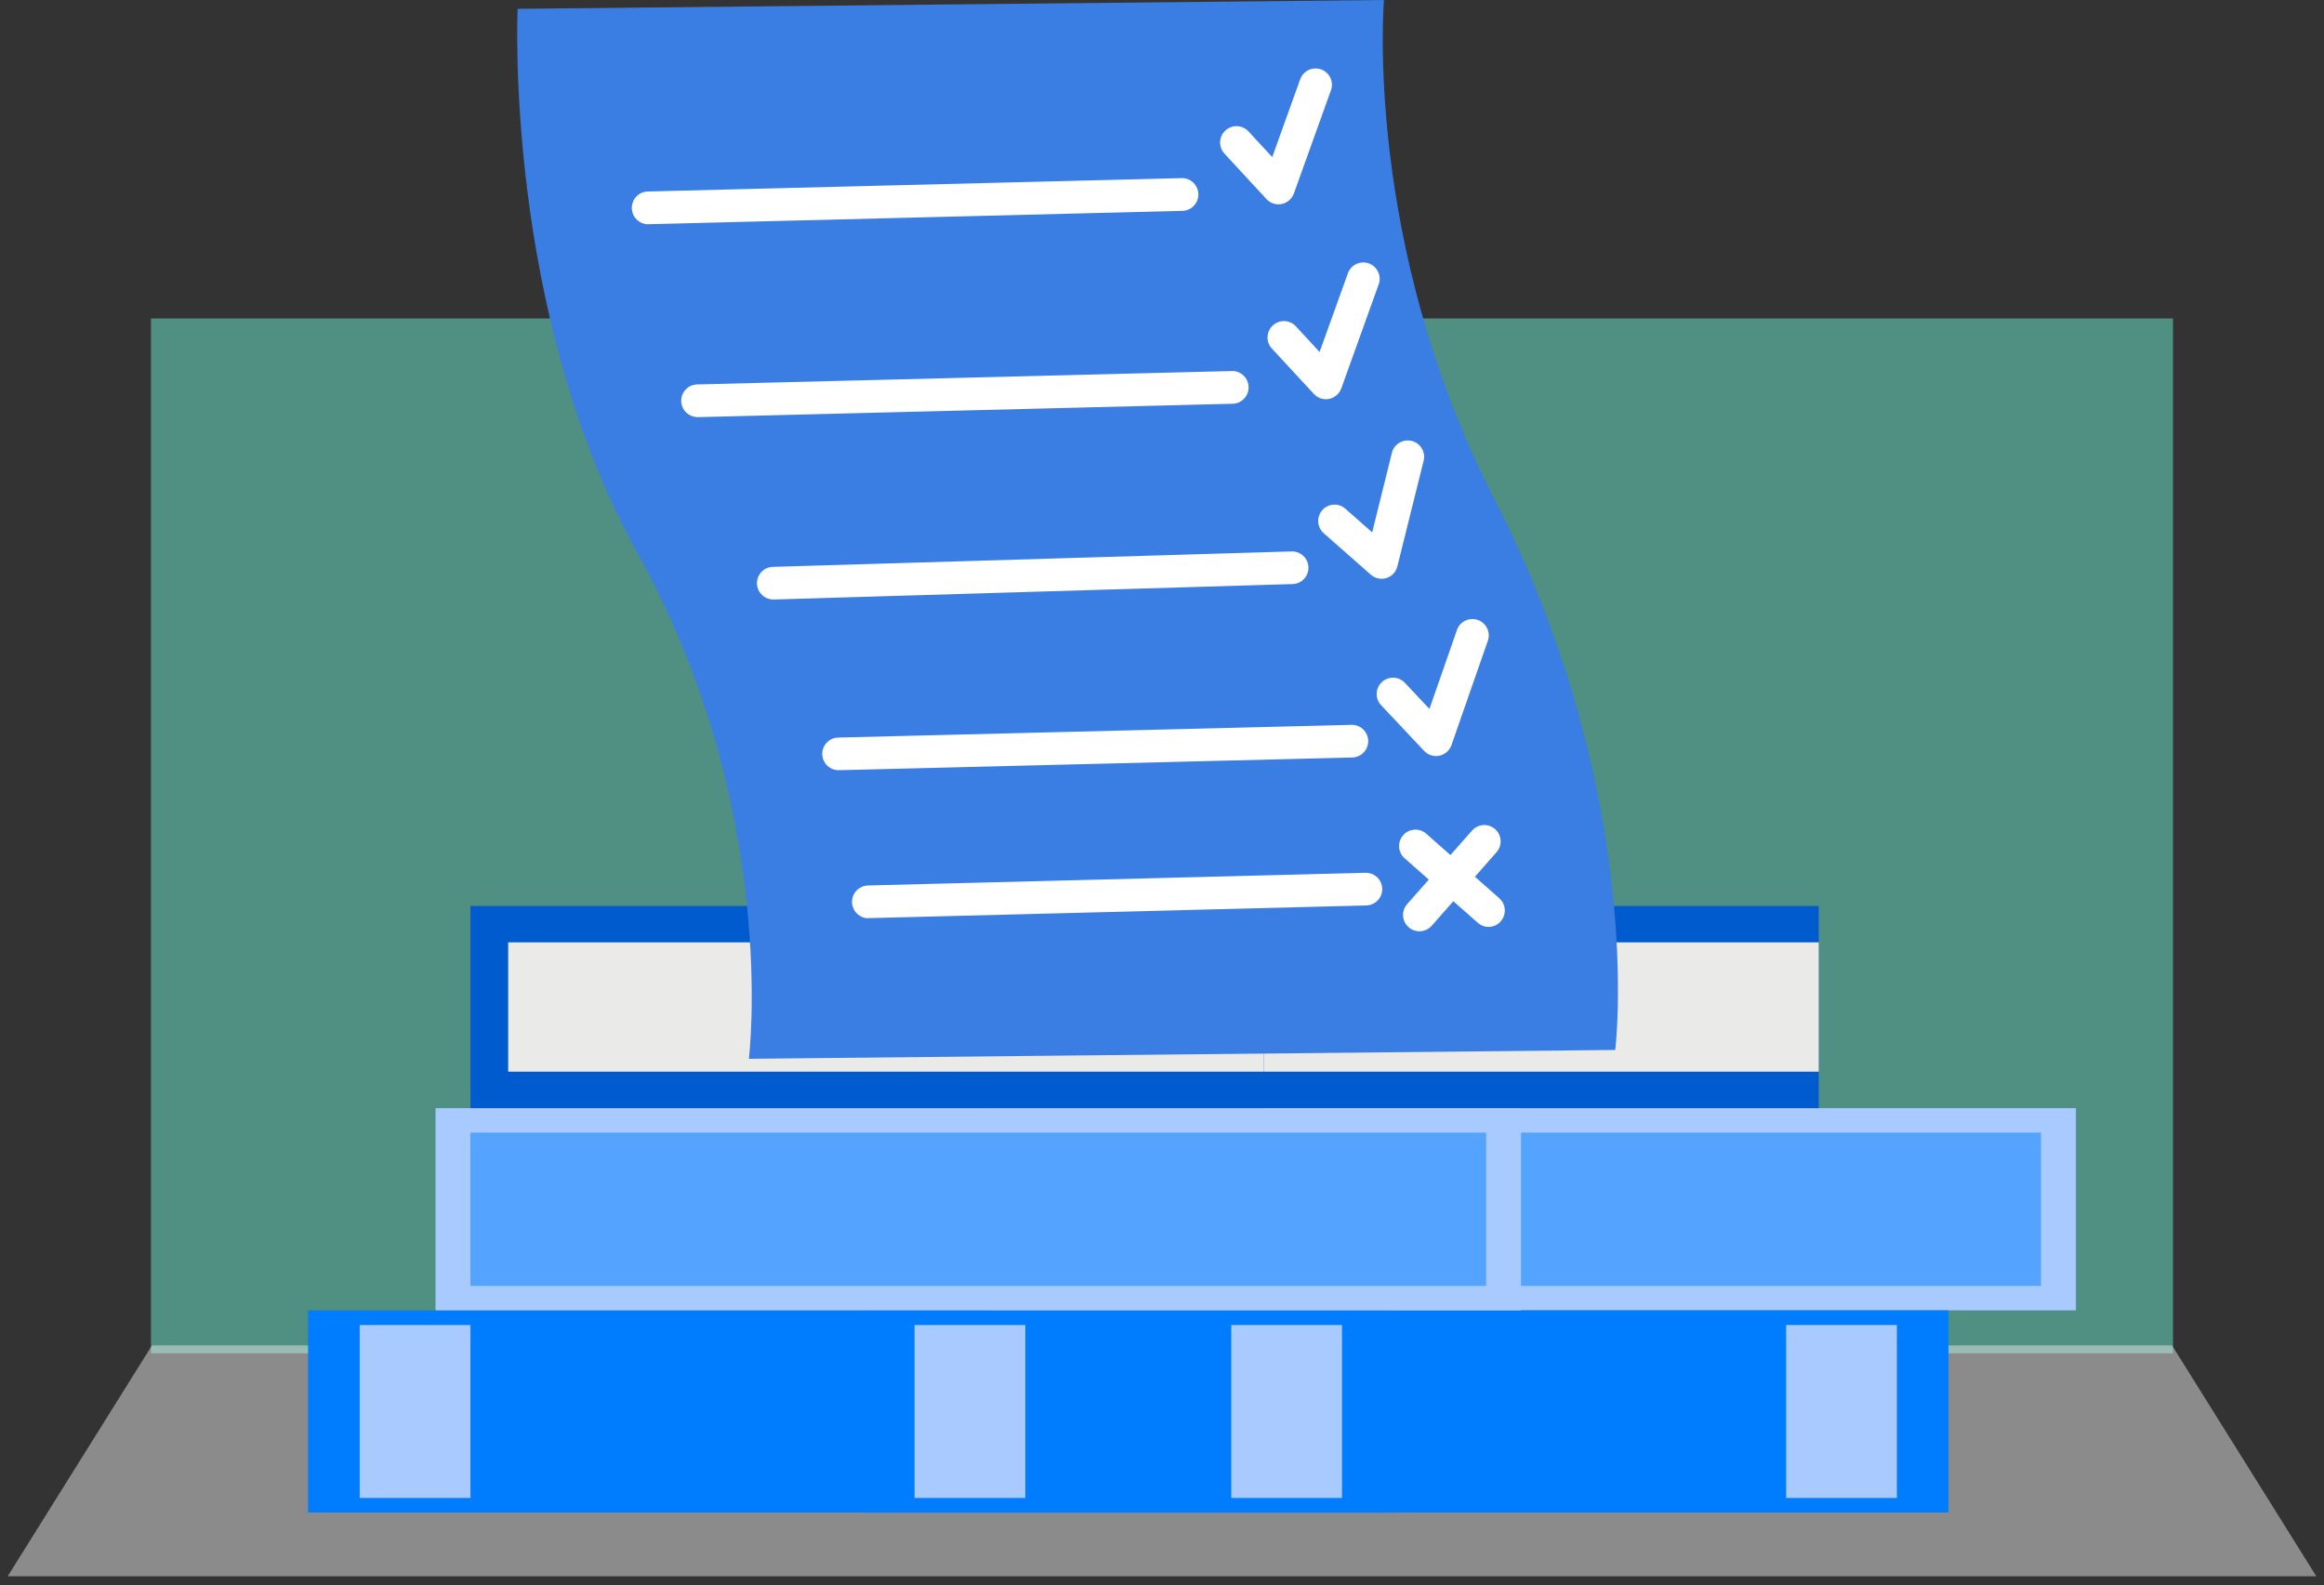 <svg width="151" height="103" viewBox="0 0 151 103" fill="none" xmlns="http://www.w3.org/2000/svg">
    <rect x="0" y="0" width="151" height="103" fill="#333333" stroke="none"/>
    <path opacity="0.47" d="M141.19 20.69H9.81V87.931H141.19V20.69Z" fill="#6FF8DC" />
    <path opacity="0.47" d="M141.125 87.414H9.875L0.5 102.414H150.5L141.125 87.414Z" fill="#EFEFEF" />
    <path d="M90.547 85.14H20.017V98.276H90.547V85.14Z" fill="#007DFF" />
    <path d="M30.567 86.09H23.371V97.326H30.567V86.09Z" fill="#A9CAFF" />
    <path d="M134.881 72H64.352V85.136H134.881V72Z" fill="#A9CAFF" />
    <path d="M118.17 58.864H66.618V72H118.17V58.864Z" fill="#005BCF" />
    <path d="M118.173 61.227H69.069V69.63H118.173V61.227Z" fill="#EAEAE8" />
    <path d="M126.602 85.14H56.072V98.276H126.602V85.14Z" fill="#007DFF" />
    <path d="M66.619 86.09H59.423V97.326H66.619V86.09Z" fill="#A9CAFF" />
    <path d="M123.248 86.09H116.052V97.326H123.248V86.09Z" fill="#A9CAFF" />
    <path opacity="0.5" d="M132.611 73.587H66.618V83.549H132.611V73.587Z" fill="#007DFF" />
    <path d="M98.829 72H28.3V85.136H98.829V72Z" fill="#A9CAFF" />
    <path d="M82.118 58.864H30.567V72H82.118V58.864Z" fill="#005BCF" />
    <path d="M82.121 61.227H33.017V69.63H82.121V61.227Z" fill="#EAEAE8" />
    <path d="M87.196 86.09H80.001V97.326H87.196V86.09Z" fill="#A9CAFF" />
    <path opacity="0.5" d="M96.559 73.587H30.567V83.549H96.559V73.587Z" fill="#007DFF" />
    <path
      d="M48.657 68.793L104.949 68.219C104.949 68.219 107.012 51.695 97.036 32.292C88.57 15.789 89.923 -0 89.923 -0L33.631 0.573C33.631 0.573 32.719 20.282 41.42 35.935C50.679 52.591 48.657 68.793 48.657 68.793Z"
      fill="#3A7EE4"
    />
    <path
      d="M96.594 60.219C96.818 60.244 97.045 60.197 97.241 60.085C97.436 59.972 97.591 59.801 97.683 59.594C97.775 59.388 97.799 59.158 97.751 58.938C97.704 58.717 97.588 58.517 97.419 58.367L92.65 54.15C92.437 53.973 92.163 53.886 91.887 53.907C91.61 53.928 91.353 54.057 91.17 54.264C90.987 54.472 90.892 54.744 90.906 55.021C90.919 55.297 91.04 55.558 91.243 55.747L96.021 59.959C96.181 60.102 96.381 60.193 96.594 60.219Z"
      fill="white"
    />
    <path
      d="M92.097 60.5C92.269 60.521 92.443 60.501 92.605 60.439C92.766 60.378 92.911 60.279 93.025 60.149L97.238 55.367C97.424 55.156 97.518 54.88 97.501 54.599C97.483 54.318 97.354 54.056 97.143 53.87C96.932 53.684 96.655 53.589 96.374 53.607C96.094 53.625 95.831 53.754 95.645 53.965L91.429 58.742C91.3 58.887 91.213 59.065 91.178 59.255C91.143 59.446 91.161 59.643 91.23 59.824C91.299 60.005 91.416 60.164 91.569 60.283C91.722 60.402 91.905 60.477 92.097 60.5Z"
      fill="white"
    />
    <path
      d="M93.834 48.981C93.739 49.035 93.636 49.075 93.529 49.1C93.35 49.139 93.165 49.13 92.991 49.076C92.817 49.022 92.66 48.924 92.534 48.791L89.737 45.82C89.642 45.719 89.567 45.6 89.517 45.47C89.468 45.339 89.444 45.201 89.448 45.061C89.452 44.922 89.484 44.785 89.541 44.658C89.598 44.531 89.679 44.416 89.781 44.321C89.882 44.225 90.001 44.15 90.131 44.101C90.261 44.051 90.4 44.028 90.539 44.032C90.679 44.036 90.816 44.067 90.943 44.124C91.07 44.181 91.185 44.263 91.28 44.364L92.877 46.06L94.647 40.981C94.688 40.843 94.757 40.715 94.848 40.604C94.94 40.494 95.054 40.403 95.182 40.337C95.309 40.272 95.449 40.233 95.593 40.223C95.736 40.213 95.88 40.232 96.016 40.279C96.152 40.326 96.277 40.4 96.383 40.497C96.49 40.594 96.575 40.711 96.635 40.842C96.695 40.972 96.728 41.114 96.731 41.258C96.735 41.401 96.709 41.544 96.656 41.678L94.309 48.411C94.224 48.652 94.056 48.854 93.834 48.981Z"
      fill="white"
    />
    <path
      d="M90.381 37.412C90.29 37.475 90.189 37.524 90.084 37.557C89.91 37.611 89.724 37.62 89.545 37.582C89.367 37.543 89.201 37.459 89.065 37.338L86.008 34.644C85.903 34.552 85.818 34.44 85.756 34.315C85.695 34.19 85.659 34.054 85.65 33.915C85.641 33.776 85.66 33.636 85.705 33.504C85.75 33.372 85.821 33.251 85.913 33.146C86.005 33.042 86.117 32.956 86.242 32.895C86.367 32.833 86.503 32.797 86.642 32.788C86.781 32.78 86.92 32.798 87.052 32.843C87.184 32.889 87.306 32.959 87.41 33.051L89.156 34.59L90.451 29.367C90.531 29.107 90.708 28.889 90.945 28.755C91.181 28.622 91.46 28.584 91.724 28.649C91.988 28.714 92.216 28.878 92.363 29.107C92.51 29.335 92.564 29.611 92.514 29.878L90.793 36.797C90.735 37.045 90.588 37.264 90.381 37.412Z"
      fill="white"
    />
    <path
      d="M86.668 25.802C86.573 25.857 86.47 25.895 86.362 25.917C86.183 25.954 85.997 25.944 85.823 25.887C85.649 25.831 85.492 25.73 85.368 25.596L82.6 22.604C82.427 22.395 82.341 22.127 82.359 21.856C82.377 21.584 82.498 21.331 82.698 21.146C82.897 20.961 83.16 20.86 83.431 20.863C83.703 20.865 83.963 20.972 84.159 21.16L85.739 22.872L87.559 17.81C87.6 17.672 87.67 17.543 87.763 17.432C87.855 17.321 87.97 17.231 88.099 17.166C88.228 17.1 88.369 17.062 88.513 17.053C88.657 17.044 88.802 17.065 88.938 17.114C89.074 17.163 89.199 17.239 89.305 17.337C89.41 17.436 89.495 17.555 89.553 17.687C89.611 17.82 89.642 17.962 89.643 18.107C89.644 18.252 89.616 18.395 89.56 18.528L87.15 25.236C87.062 25.477 86.891 25.677 86.668 25.802Z"
      fill="white"
    />
    <path
      d="M83.586 13.14C83.491 13.195 83.388 13.234 83.28 13.255C83.101 13.292 82.915 13.281 82.741 13.225C82.567 13.169 82.41 13.068 82.286 12.934L79.518 9.938C79.345 9.728 79.259 9.46 79.277 9.188C79.296 8.917 79.418 8.663 79.618 8.479C79.819 8.294 80.082 8.194 80.354 8.197C80.626 8.201 80.886 8.309 81.081 8.498L82.662 10.207L84.481 5.148C84.576 4.884 84.773 4.667 85.027 4.547C85.282 4.428 85.573 4.414 85.838 4.509C86.103 4.604 86.319 4.801 86.439 5.055C86.559 5.31 86.573 5.601 86.478 5.866L84.068 12.575C83.979 12.814 83.808 13.014 83.586 13.14Z"
      fill="white"
    />
    <path
      d="M41.961 14.568C42.013 14.572 42.065 14.572 42.117 14.568L76.885 13.697C77.156 13.675 77.408 13.55 77.59 13.347C77.772 13.145 77.869 12.881 77.862 12.609C77.855 12.338 77.745 12.079 77.553 11.886C77.362 11.693 77.103 11.581 76.832 11.572L42.064 12.443C41.8 12.455 41.549 12.566 41.362 12.753C41.175 12.94 41.064 13.19 41.051 13.454C41.038 13.719 41.124 13.978 41.293 14.182C41.461 14.387 41.699 14.521 41.961 14.559V14.568Z"
      fill="white"
    />
    <path
      d="M45.228 27.102H45.381L80.149 26.231C80.419 26.209 80.671 26.084 80.853 25.883C81.035 25.681 81.133 25.417 81.126 25.145C81.12 24.874 81.01 24.615 80.819 24.422C80.628 24.229 80.371 24.116 80.099 24.106L45.327 24.977C45.053 24.976 44.79 25.08 44.591 25.268C44.393 25.457 44.275 25.714 44.262 25.988C44.249 26.261 44.343 26.529 44.523 26.735C44.703 26.941 44.956 27.069 45.228 27.093V27.102Z"
      fill="white"
    />
    <path
      d="M50.15 38.951C50.202 38.955 50.255 38.955 50.307 38.951L83.986 37.948C84.125 37.944 84.262 37.913 84.389 37.856C84.516 37.799 84.631 37.717 84.726 37.616C84.822 37.514 84.897 37.395 84.946 37.265C84.996 37.135 85.019 36.996 85.015 36.857C85.011 36.718 84.98 36.581 84.922 36.454C84.865 36.327 84.784 36.212 84.683 36.116C84.581 36.021 84.462 35.946 84.332 35.897C84.202 35.847 84.063 35.824 83.924 35.828L50.245 36.83C49.972 36.83 49.709 36.935 49.511 37.124C49.314 37.312 49.197 37.57 49.184 37.843C49.172 38.116 49.266 38.383 49.446 38.589C49.626 38.794 49.878 38.923 50.15 38.947V38.951Z"
      fill="white"
    />
    <path
      d="M54.391 50.041H54.544L87.864 49.216C88.003 49.213 88.14 49.182 88.267 49.125C88.395 49.069 88.51 48.988 88.606 48.887C88.702 48.786 88.777 48.667 88.827 48.537C88.877 48.407 88.901 48.268 88.897 48.129C88.894 47.99 88.863 47.853 88.806 47.725C88.75 47.598 88.669 47.483 88.568 47.387C88.467 47.291 88.348 47.216 88.218 47.166C88.088 47.116 87.949 47.092 87.81 47.096L54.49 47.921C54.217 47.919 53.953 48.024 53.755 48.212C53.556 48.4 53.438 48.658 53.425 48.931C53.413 49.205 53.506 49.472 53.686 49.679C53.866 49.885 54.119 50.013 54.391 50.037V50.041Z"
      fill="white"
    />
    <path
      d="M56.269 59.654H56.426L88.776 58.829C89.057 58.822 89.324 58.703 89.518 58.499C89.712 58.296 89.817 58.023 89.81 57.742C89.802 57.461 89.684 57.194 89.48 57C89.276 56.806 89.004 56.701 88.722 56.708L56.372 57.533C56.108 57.546 55.858 57.657 55.671 57.844C55.483 58.031 55.373 58.281 55.36 58.545C55.347 58.809 55.433 59.069 55.601 59.273C55.769 59.477 56.007 59.612 56.269 59.65V59.654Z"
      fill="white"
    />
  </svg>
